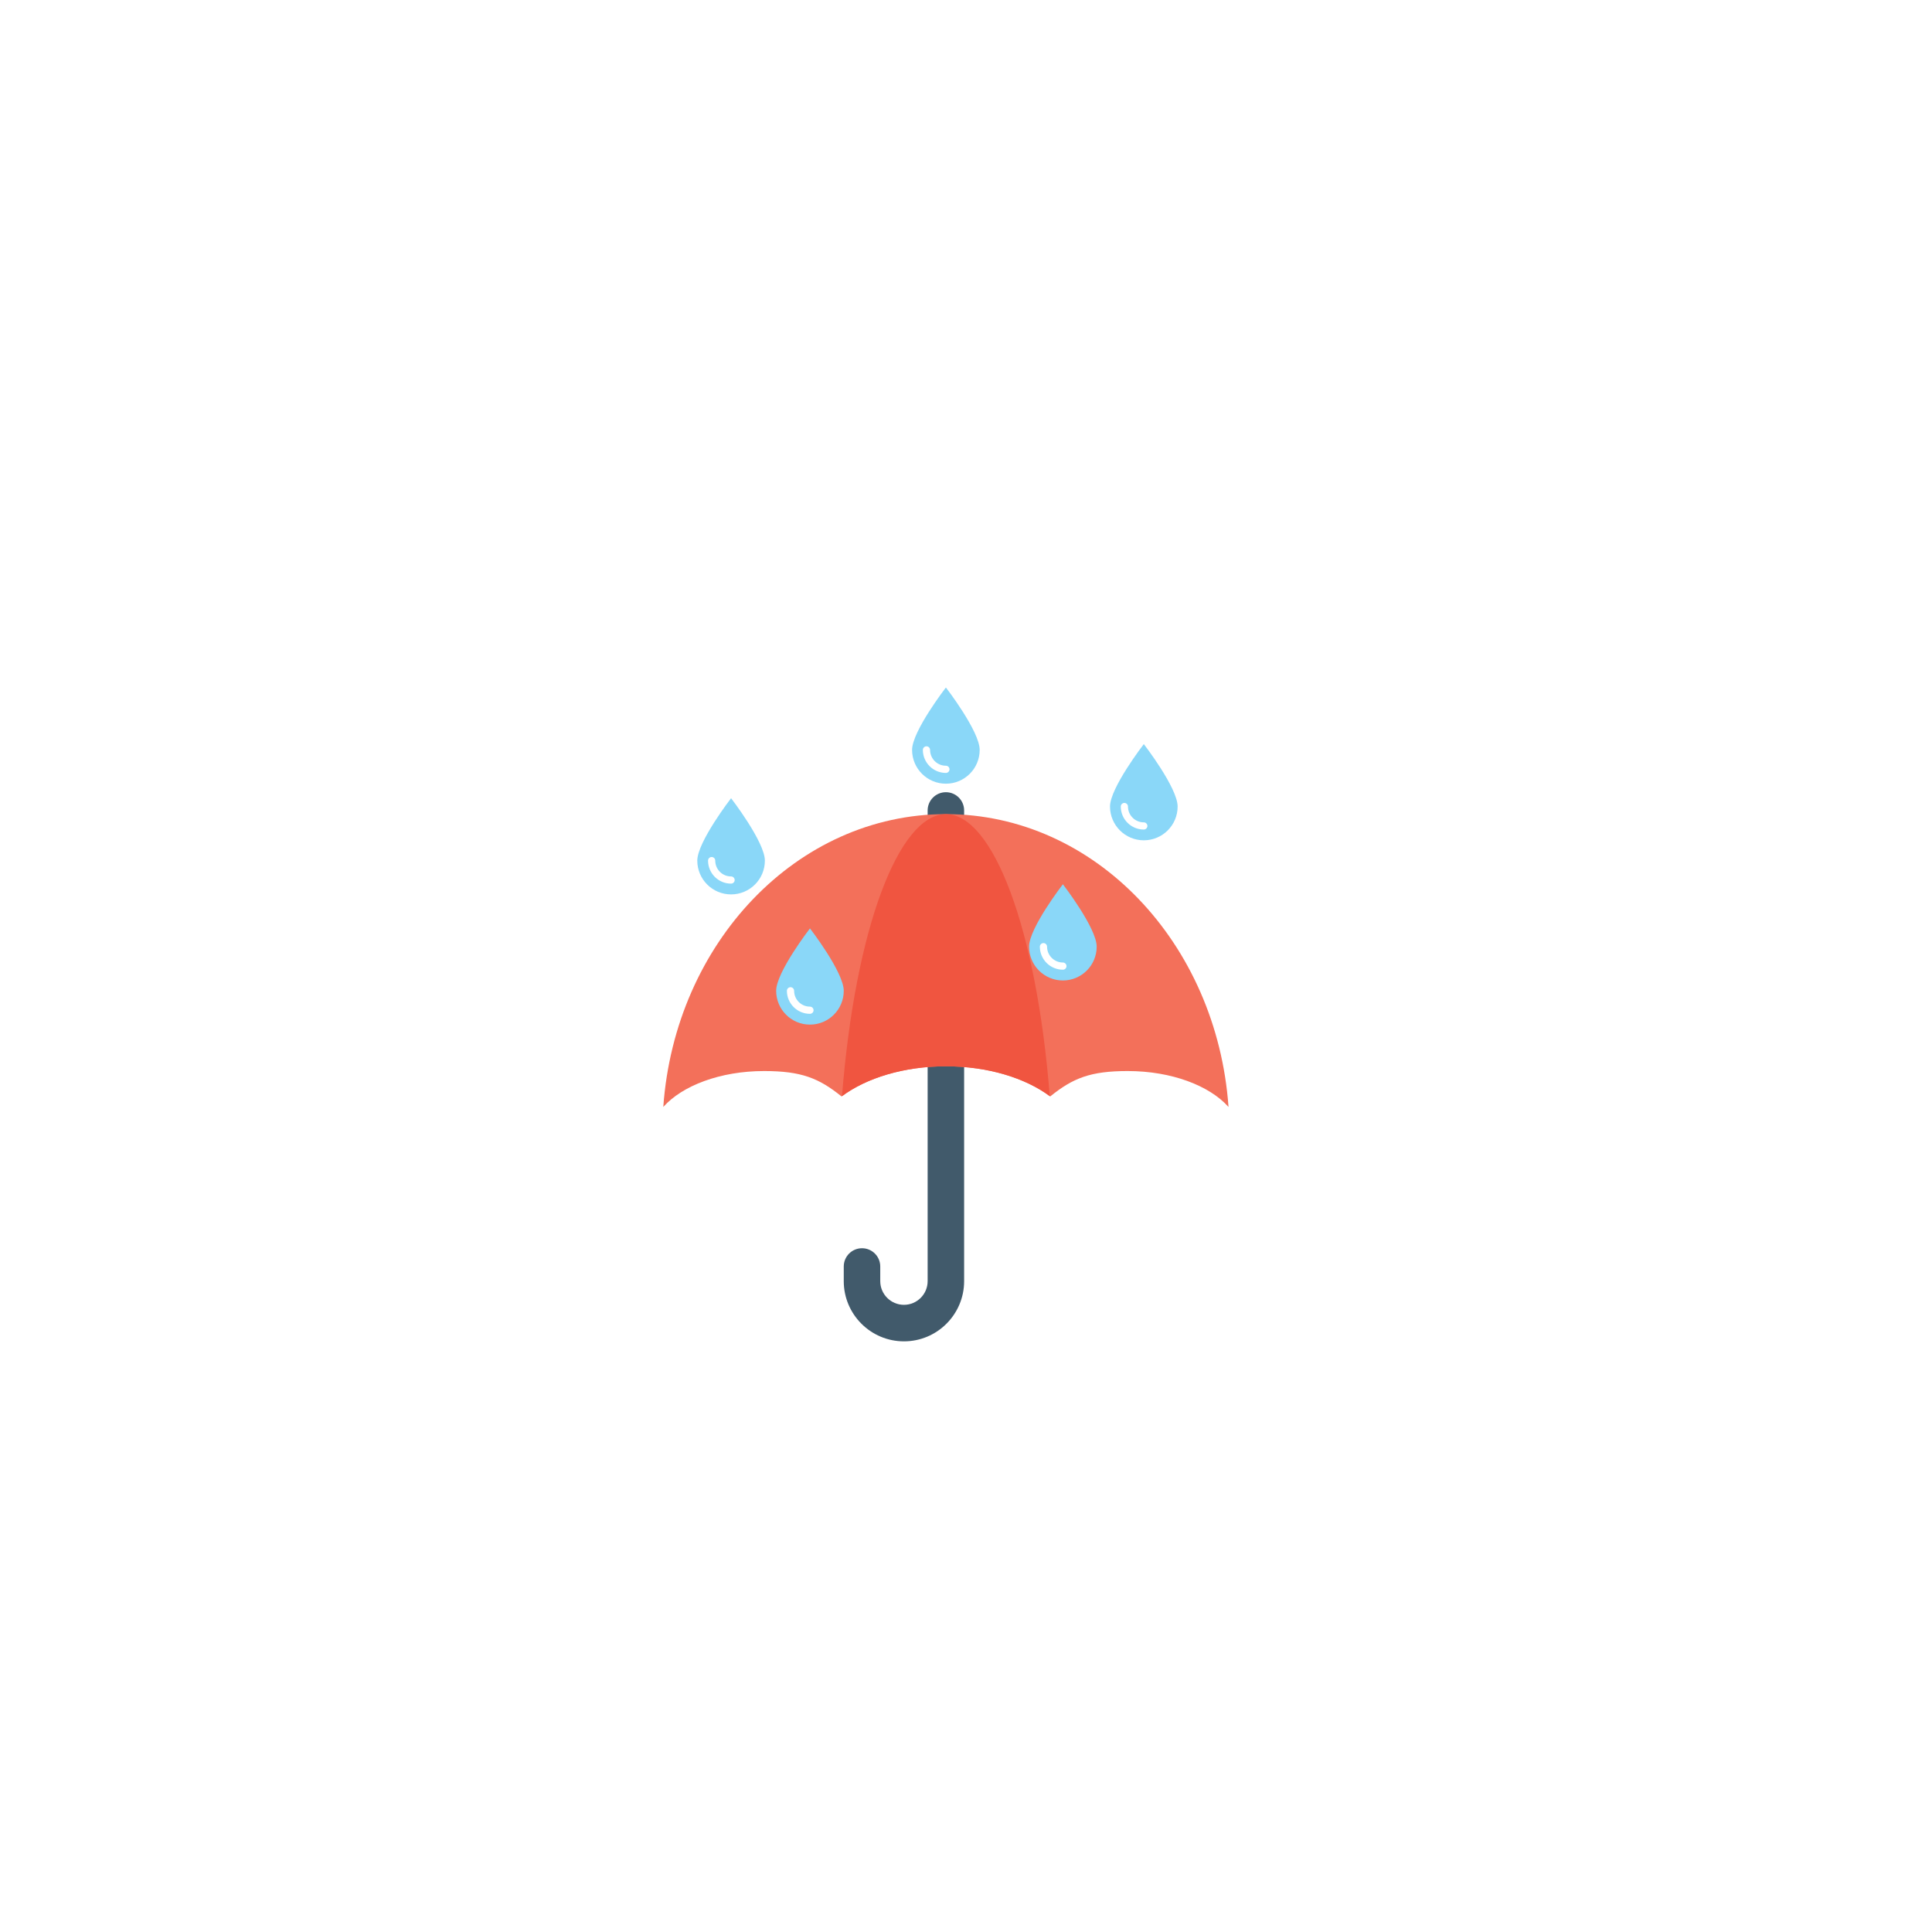 <?xml version="1.0" encoding="UTF-8"?>
<svg width="154px" height="154px" viewBox="0 0 154 154" version="1.1" xmlns="http://www.w3.org/2000/svg" xmlns:xlink="http://www.w3.org/1999/xlink">
    <!-- Generator: Sketch 52.6 (67491) - http://www.bohemiancoding.com/sketch -->
    <desc>Created with Sketch.</desc>
    <defs>
        <filter x="-69.2%" y="-69.2%" width="238.5%" height="238.5%" filterUnits="objectBoundingBox" id="filter-1">
            <feOffset dx="0" dy="6" in="SourceAlpha" result="shadowOffsetOuter1"></feOffset>
            <feGaussianBlur stdDeviation="11" in="shadowOffsetOuter1" result="shadowBlurOuter1"></feGaussianBlur>
            <feColorMatrix values="0 0 0 0 0   0 0 0 0 0   0 0 0 0 0  0 0 0 0.115 0" type="matrix" in="shadowBlurOuter1" result="shadowMatrixOuter1"></feColorMatrix>
            <feMerge>
                <feMergeNode in="shadowMatrixOuter1"></feMergeNode>
                <feMergeNode in="SourceGraphic"></feMergeNode>
            </feMerge>
        </filter>
    </defs>
    <g id="Page-1" stroke="none" stroke-width="1" fill="none" fill-rule="evenodd">
        <g id="icon/goals/rainyday">
            <g filter="url(#filter-1)" transform="translate(37.2, 38.4)">
                <path d="M39,78 C17.461,78 0,60.539 0,39 C0,17.461 17.461,0 39,0 C60.539,0 78,17.461 78,39 C78,60.539 60.539,78 39,78 Z" id="Fill-1-Copy-3" fill="#FFFFFF" fill-rule="nonzero"></path>
                <g id="protection" transform="translate(15.6, 10.4)" fill-rule="nonzero">
                    <g id="Group" transform="translate(14.358, 8.248)" fill="#415A6B">
                        <path d="M6.784,19.771 L6.784,39.073 C6.784,40.114 5.936,40.96 4.897,40.96 C3.855,40.96 3.007,40.114 3.007,39.073 L3.007,37.904 C3.007,37.1 2.357,36.449 1.553,36.449 C0.75,36.449 0.098,37.1 0.098,37.904 L0.098,39.073 C0.098,41.719 2.249,43.871 4.897,43.871 C7.543,43.871 9.693,41.719 9.693,39.073 L9.693,19.771 L6.784,19.771 Z" id="Shape"></path>
                        <path d="M9.693,4.411 L9.693,1.553 C9.693,0.75 9.044,0.099 8.24,0.099 C7.436,0.099 6.784,0.75 6.784,1.553 L6.784,4.411 L9.693,4.411 Z" id="Shape"></path>
                    </g>
                    <path d="M8.104,30.573 C11.069,30.573 12.47,31.134 14.282,32.599 C16.236,31.133 19.239,30.195 22.598,30.195 C25.954,30.195 28.959,31.133 30.911,32.599 C32.723,31.133 34.123,30.573 37.089,30.573 C40.581,30.573 43.608,31.735 45.125,33.435 C44.194,20.374 34.476,10.094 22.598,10.094 C10.719,10.094 0.999,20.374 0.071,33.435 C1.585,31.737 4.612,30.573 8.104,30.573" id="Shape" fill="#F3705A"></path>
                    <path d="M22.598,10.095 C18.851,10.095 15.372,19.186 14.316,32.576 C16.267,31.125 19.259,30.196 22.598,30.196 C25.936,30.196 28.926,31.125 30.877,32.576 C29.821,19.186 26.344,10.095 22.598,10.095" id="Shape" fill="#F05540"></path>
                    <path d="M8.168,13.799 C8.168,15.287 6.963,16.493 5.474,16.493 C3.987,16.493 2.781,15.287 2.781,13.799 C2.781,12.312 5.474,8.825 5.474,8.825 C5.474,8.825 8.168,12.312 8.168,13.799" id="Shape" fill="#8AD7F8"></path>
                    <path d="M5.473,15.634 C4.461,15.634 3.639,14.811 3.639,13.8 C3.639,13.641 3.768,13.512 3.925,13.512 C4.083,13.512 4.212,13.641 4.212,13.8 C4.212,14.496 4.778,15.061 5.474,15.061 C5.632,15.061 5.761,15.19 5.761,15.349 C5.761,15.507 5.631,15.634 5.473,15.634" id="Shape" fill="#FFFFFF"></path>
                    <path d="M25.291,4.975 C25.291,6.463 24.084,7.669 22.598,7.669 C21.108,7.669 19.902,6.463 19.902,4.975 C19.902,3.487 22.598,0 22.598,0 C22.598,0 25.291,3.487 25.291,4.975" id="Shape" fill="#8AD7F8"></path>
                    <path d="M22.598,6.81 C21.585,6.81 20.761,5.987 20.761,4.975 C20.761,4.817 20.89,4.688 21.048,4.688 C21.206,4.688 21.337,4.817 21.337,4.975 C21.337,5.672 21.901,6.237 22.599,6.237 C22.756,6.237 22.885,6.366 22.885,6.523 C22.884,6.682 22.755,6.81 22.598,6.81" id="Shape" fill="#FFFFFF"></path>
                    <path d="M41.069,9.487 C41.069,10.975 39.862,12.181 38.373,12.181 C36.886,12.181 35.679,10.975 35.679,9.487 C35.679,7.999 38.373,4.512 38.373,4.512 C38.373,4.512 41.069,7.998 41.069,9.487" id="Shape" fill="#8AD7F8"></path>
                    <path d="M38.372,11.323 C37.36,11.323 36.537,10.5 36.537,9.488 C36.537,9.33 36.667,9.201 36.824,9.201 C36.982,9.201 37.111,9.33 37.111,9.488 C37.111,10.185 37.677,10.75 38.373,10.75 C38.531,10.75 38.66,10.879 38.66,11.036 C38.659,11.194 38.529,11.323 38.372,11.323" id="Shape" fill="#FFFFFF"></path>
                    <path d="M14.456,24.177 C14.456,25.665 13.249,26.872 11.762,26.872 C10.273,26.872 9.068,25.665 9.068,24.177 C9.068,22.689 11.762,19.202 11.762,19.202 C11.762,19.202 14.456,22.688 14.456,24.177" id="Shape" fill="#8AD7F8"></path>
                    <path d="M11.761,26.012 C10.749,26.012 9.924,25.189 9.924,24.177 C9.924,24.019 10.054,23.89 10.213,23.89 C10.371,23.89 10.5,24.019 10.5,24.177 C10.5,24.874 11.065,25.439 11.762,25.439 C11.92,25.439 12.049,25.568 12.049,25.727 C12.049,25.885 11.918,26.012 11.761,26.012" id="Shape" fill="#FFFFFF"></path>
                    <path d="M34.617,20.659 C34.617,22.147 33.41,23.354 31.923,23.354 C30.434,23.354 29.227,22.147 29.227,20.659 C29.227,19.171 31.923,15.684 31.923,15.684 C31.923,15.684 34.617,19.171 34.617,20.659" id="Shape" fill="#8AD7F8"></path>
                    <path d="M31.923,22.495 C30.911,22.495 30.087,21.672 30.087,20.66 C30.087,20.502 30.216,20.373 30.373,20.373 C30.532,20.373 30.662,20.502 30.662,20.66 C30.662,21.357 31.227,21.922 31.925,21.922 C32.082,21.922 32.211,22.051 32.211,22.21 C32.211,22.368 32.08,22.495 31.923,22.495" id="Shape" fill="#FFFFFF"></path>
                </g>
            </g>
        </g>
    </g>
</svg>